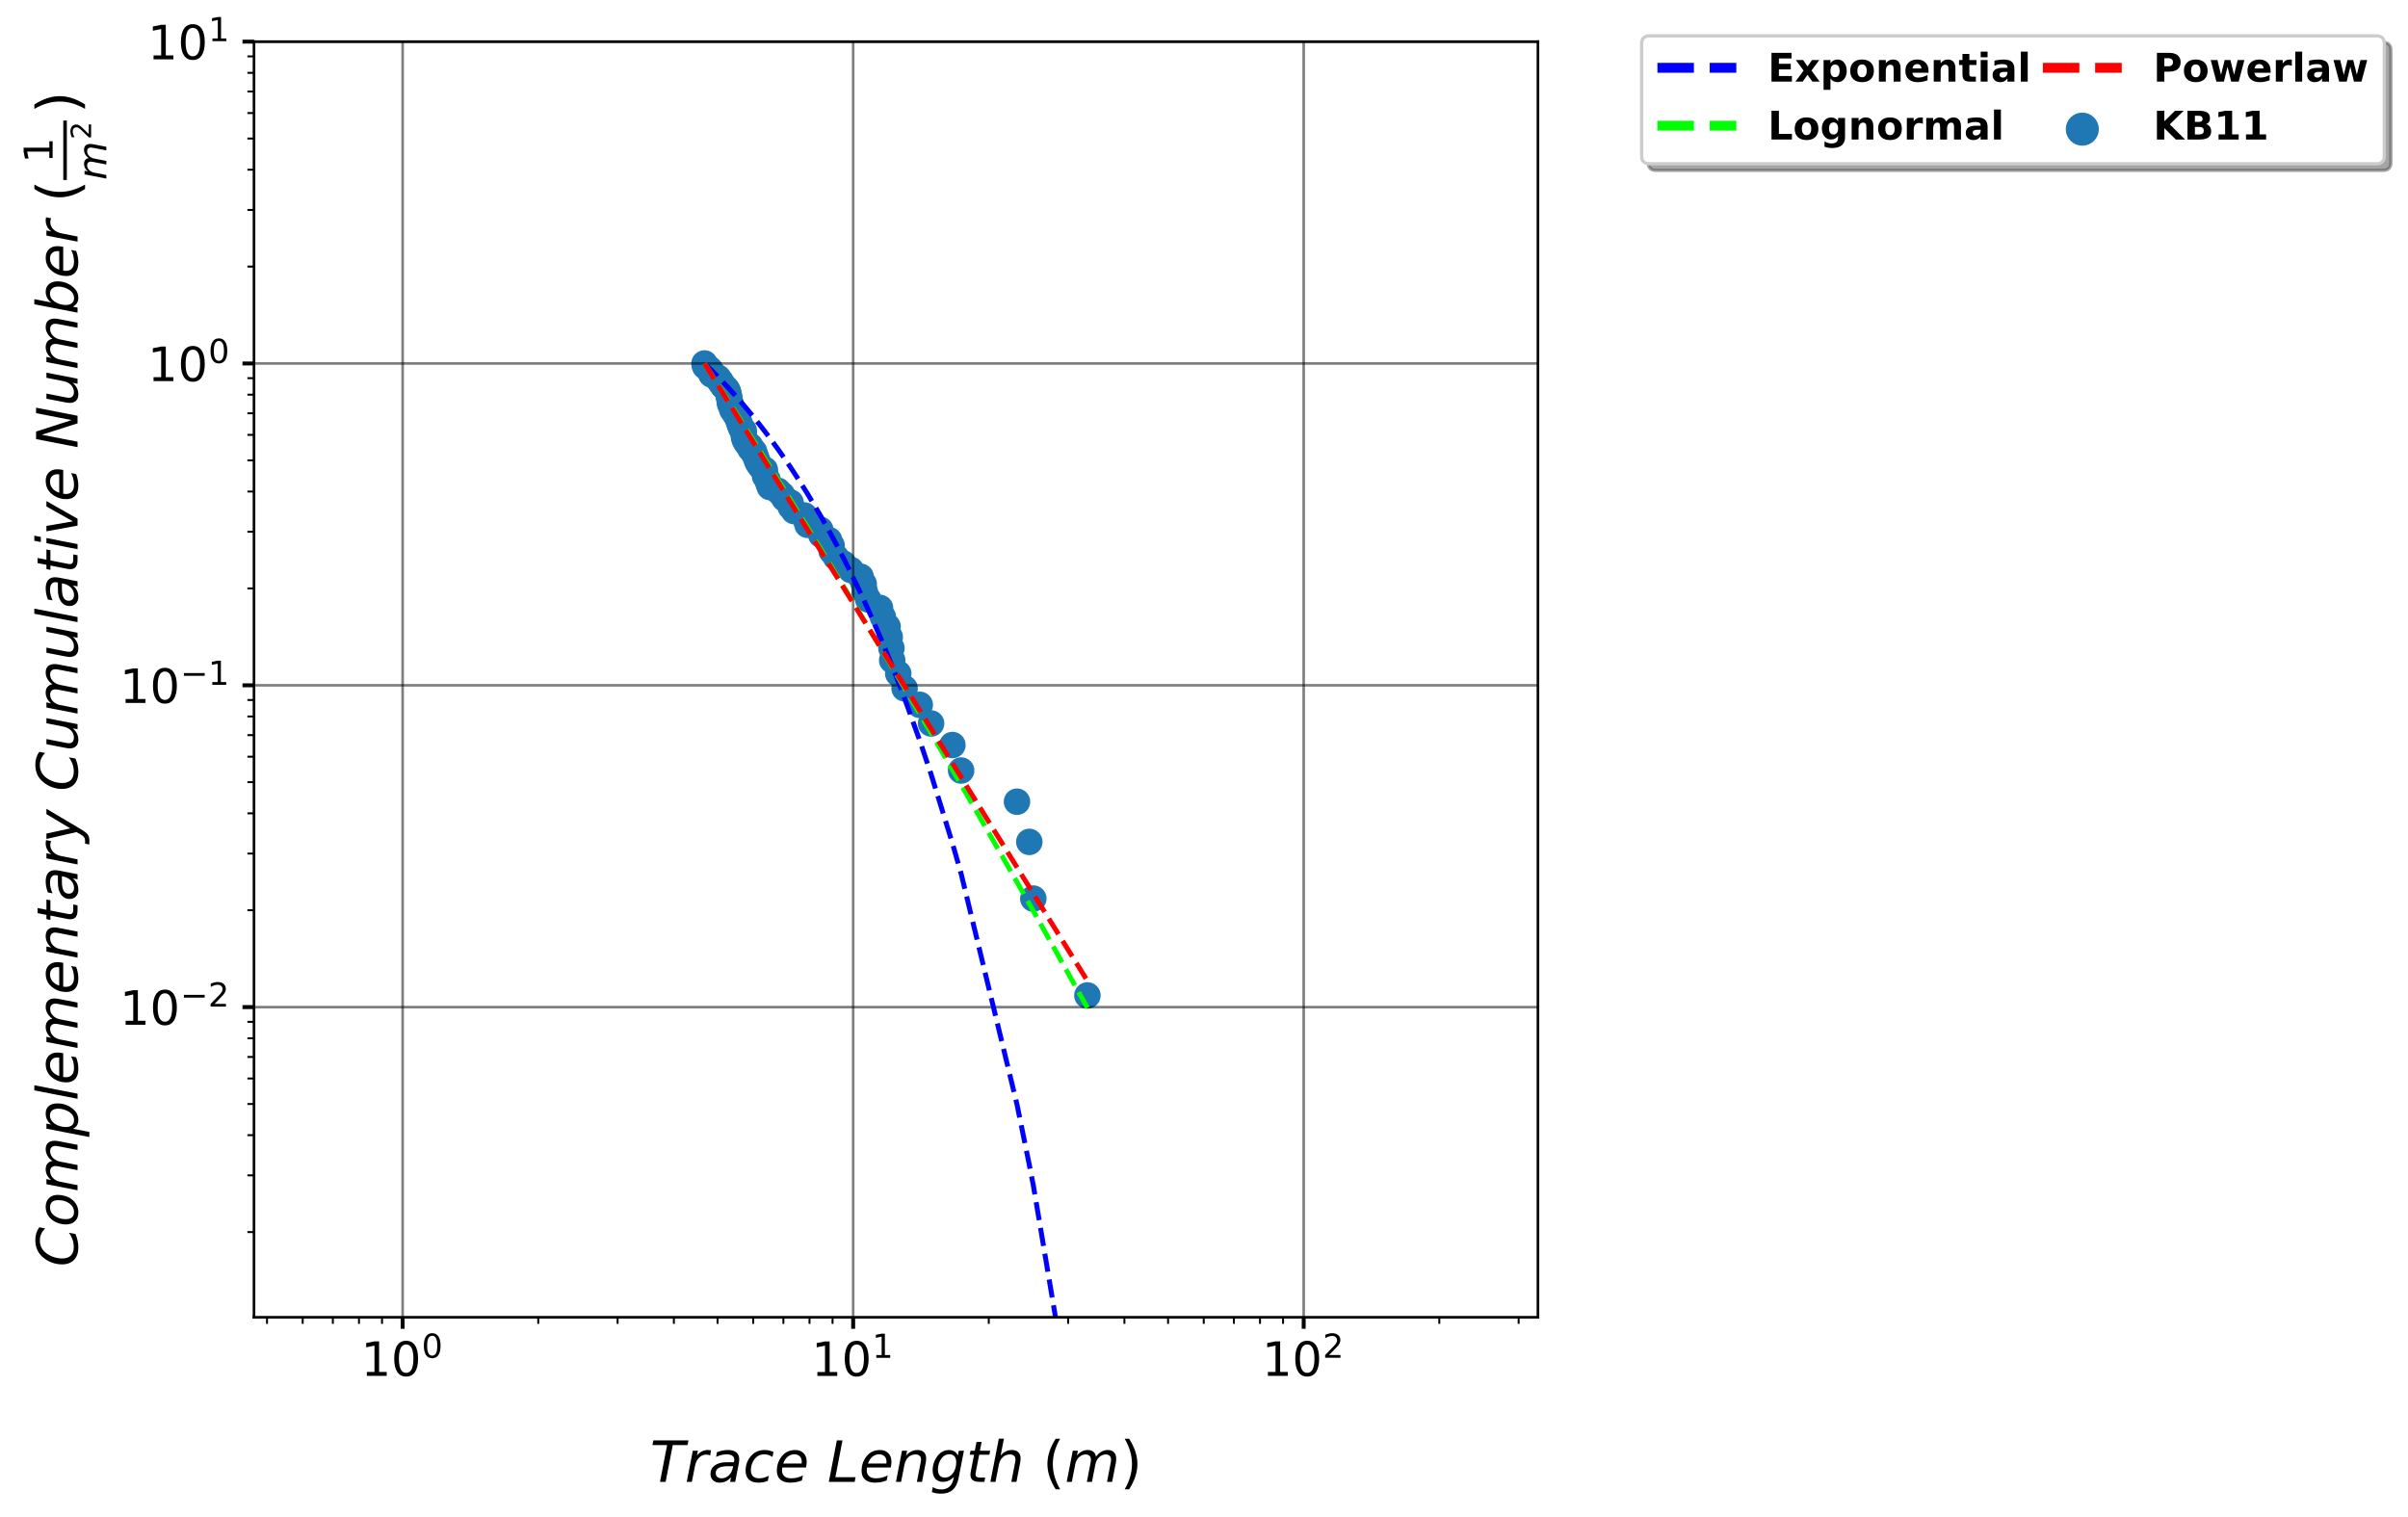 <?xml version="1.0" encoding="utf-8" standalone="no"?>
<!DOCTYPE svg PUBLIC "-//W3C//DTD SVG 1.1//EN"
  "http://www.w3.org/Graphics/SVG/1.1/DTD/svg11.dtd">
<!-- Created with matplotlib (https://matplotlib.org/) -->
<svg height="461.649pt" version="1.1" viewBox="0 0 732.56 461.649" width="732.56pt" xmlns="http://www.w3.org/2000/svg" xmlns:xlink="http://www.w3.org/1999/xlink">
 <defs>
  <style type="text/css">*{stroke-linecap:butt;stroke-linejoin:round;}</style>
 </defs>
 <g id="figure_1">
  <g id="patch_1">
   <path d="M -0 461.649 
L 732.56 461.649 
L 732.56 0 
L -0 0 
z
" style="fill:#ffffff;"/>
  </g>
  <g id="axes_1">
   <g id="patch_2">
    <path d="M 77.269 400.751 
L 467.869 400.751 
L 467.869 12.671 
L 77.269 12.671 
z
" style="fill:#ffffff;"/>
   </g>
   <g id="PathCollection_1">
    <defs>
     <path d="M 0 3.536 
C 0.938 3.536 1.837 3.163 2.5 2.5 
C 3.163 1.837 3.536 0.938 3.536 0 
C 3.536 -0.938 3.163 -1.837 2.5 -2.5 
C 1.837 -3.163 0.938 -3.536 0 -3.536 
C -0.938 -3.536 -1.837 -3.163 -2.5 -2.5 
C -3.163 -1.837 -3.536 -0.938 -3.536 0 
C -3.536 0.938 -3.163 1.837 -2.5 2.5 
C -1.837 3.163 -0.938 3.536 0 3.536 
z
" id="mf4ea576e20" style="stroke:#1f77b4;"/>
    </defs>
    <g clip-path="url(#pc5abfabfaf)">
     <use style="fill:#1f77b4;stroke:#1f77b4;" x="214.327" xlink:href="#mf4ea576e20" y="110.577"/>
     <use style="fill:#1f77b4;stroke:#1f77b4;" x="214.39" xlink:href="#mf4ea576e20" y="111.042"/>
     <use style="fill:#1f77b4;stroke:#1f77b4;" x="214.578" xlink:href="#mf4ea576e20" y="111.512"/>
     <use style="fill:#1f77b4;stroke:#1f77b4;" x="215.485" xlink:href="#mf4ea576e20" y="111.987"/>
     <use style="fill:#1f77b4;stroke:#1f77b4;" x="216.053" xlink:href="#mf4ea576e20" y="112.467"/>
     <use style="fill:#1f77b4;stroke:#1f77b4;" x="216.236" xlink:href="#mf4ea576e20" y="112.953"/>
     <use style="fill:#1f77b4;stroke:#1f77b4;" x="216.324" xlink:href="#mf4ea576e20" y="113.445"/>
     <use style="fill:#1f77b4;stroke:#1f77b4;" x="216.453" xlink:href="#mf4ea576e20" y="113.942"/>
     <use style="fill:#1f77b4;stroke:#1f77b4;" x="217.675" xlink:href="#mf4ea576e20" y="114.445"/>
     <use style="fill:#1f77b4;stroke:#1f77b4;" x="218.453" xlink:href="#mf4ea576e20" y="114.955"/>
     <use style="fill:#1f77b4;stroke:#1f77b4;" x="218.592" xlink:href="#mf4ea576e20" y="115.47"/>
     <use style="fill:#1f77b4;stroke:#1f77b4;" x="219.231" xlink:href="#mf4ea576e20" y="115.992"/>
     <use style="fill:#1f77b4;stroke:#1f77b4;" x="219.338" xlink:href="#mf4ea576e20" y="116.52"/>
     <use style="fill:#1f77b4;stroke:#1f77b4;" x="219.838" xlink:href="#mf4ea576e20" y="117.055"/>
     <use style="fill:#1f77b4;stroke:#1f77b4;" x="220.104" xlink:href="#mf4ea576e20" y="117.596"/>
     <use style="fill:#1f77b4;stroke:#1f77b4;" x="220.853" xlink:href="#mf4ea576e20" y="118.145"/>
     <use style="fill:#1f77b4;stroke:#1f77b4;" x="221.249" xlink:href="#mf4ea576e20" y="118.701"/>
     <use style="fill:#1f77b4;stroke:#1f77b4;" x="221.49" xlink:href="#mf4ea576e20" y="119.264"/>
     <use style="fill:#1f77b4;stroke:#1f77b4;" x="221.56" xlink:href="#mf4ea576e20" y="119.835"/>
     <use style="fill:#1f77b4;stroke:#1f77b4;" x="221.757" xlink:href="#mf4ea576e20" y="120.413"/>
     <use style="fill:#1f77b4;stroke:#1f77b4;" x="221.839" xlink:href="#mf4ea576e20" y="121"/>
     <use style="fill:#1f77b4;stroke:#1f77b4;" x="221.931" xlink:href="#mf4ea576e20" y="121.595"/>
     <use style="fill:#1f77b4;stroke:#1f77b4;" x="222.066" xlink:href="#mf4ea576e20" y="122.198"/>
     <use style="fill:#1f77b4;stroke:#1f77b4;" x="222.077" xlink:href="#mf4ea576e20" y="122.81"/>
     <use style="fill:#1f77b4;stroke:#1f77b4;" x="222.438" xlink:href="#mf4ea576e20" y="123.43"/>
     <use style="fill:#1f77b4;stroke:#1f77b4;" x="222.67" xlink:href="#mf4ea576e20" y="124.06"/>
     <use style="fill:#1f77b4;stroke:#1f77b4;" x="222.793" xlink:href="#mf4ea576e20" y="124.7"/>
     <use style="fill:#1f77b4;stroke:#1f77b4;" x="223.522" xlink:href="#mf4ea576e20" y="125.349"/>
     <use style="fill:#1f77b4;stroke:#1f77b4;" x="223.656" xlink:href="#mf4ea576e20" y="126.008"/>
     <use style="fill:#1f77b4;stroke:#1f77b4;" x="224.39" xlink:href="#mf4ea576e20" y="126.678"/>
     <use style="fill:#1f77b4;stroke:#1f77b4;" x="224.446" xlink:href="#mf4ea576e20" y="127.358"/>
     <use style="fill:#1f77b4;stroke:#1f77b4;" x="224.729" xlink:href="#mf4ea576e20" y="128.049"/>
     <use style="fill:#1f77b4;stroke:#1f77b4;" x="224.921" xlink:href="#mf4ea576e20" y="128.752"/>
     <use style="fill:#1f77b4;stroke:#1f77b4;" x="225.211" xlink:href="#mf4ea576e20" y="129.467"/>
     <use style="fill:#1f77b4;stroke:#1f77b4;" x="225.456" xlink:href="#mf4ea576e20" y="130.194"/>
     <use style="fill:#1f77b4;stroke:#1f77b4;" x="226.236" xlink:href="#mf4ea576e20" y="130.933"/>
     <use style="fill:#1f77b4;stroke:#1f77b4;" x="226.271" xlink:href="#mf4ea576e20" y="131.686"/>
     <use style="fill:#1f77b4;stroke:#1f77b4;" x="226.287" xlink:href="#mf4ea576e20" y="132.452"/>
     <use style="fill:#1f77b4;stroke:#1f77b4;" x="226.375" xlink:href="#mf4ea576e20" y="133.232"/>
     <use style="fill:#1f77b4;stroke:#1f77b4;" x="226.7" xlink:href="#mf4ea576e20" y="134.027"/>
     <use style="fill:#1f77b4;stroke:#1f77b4;" x="227.168" xlink:href="#mf4ea576e20" y="134.837"/>
     <use style="fill:#1f77b4;stroke:#1f77b4;" x="228.199" xlink:href="#mf4ea576e20" y="135.663"/>
     <use style="fill:#1f77b4;stroke:#1f77b4;" x="228.256" xlink:href="#mf4ea576e20" y="136.505"/>
     <use style="fill:#1f77b4;stroke:#1f77b4;" x="229.41" xlink:href="#mf4ea576e20" y="137.364"/>
     <use style="fill:#1f77b4;stroke:#1f77b4;" x="229.508" xlink:href="#mf4ea576e20" y="138.24"/>
     <use style="fill:#1f77b4;stroke:#1f77b4;" x="230.012" xlink:href="#mf4ea576e20" y="139.136"/>
     <use style="fill:#1f77b4;stroke:#1f77b4;" x="230.259" xlink:href="#mf4ea576e20" y="140.05"/>
     <use style="fill:#1f77b4;stroke:#1f77b4;" x="230.694" xlink:href="#mf4ea576e20" y="140.985"/>
     <use style="fill:#1f77b4;stroke:#1f77b4;" x="231.372" xlink:href="#mf4ea576e20" y="141.94"/>
     <use style="fill:#1f77b4;stroke:#1f77b4;" x="232.686" xlink:href="#mf4ea576e20" y="142.918"/>
     <use style="fill:#1f77b4;stroke:#1f77b4;" x="232.69" xlink:href="#mf4ea576e20" y="143.918"/>
     <use style="fill:#1f77b4;stroke:#1f77b4;" x="232.766" xlink:href="#mf4ea576e20" y="144.943"/>
     <use style="fill:#1f77b4;stroke:#1f77b4;" x="233.509" xlink:href="#mf4ea576e20" y="145.993"/>
     <use style="fill:#1f77b4;stroke:#1f77b4;" x="233.778" xlink:href="#mf4ea576e20" y="147.069"/>
     <use style="fill:#1f77b4;stroke:#1f77b4;" x="234.209" xlink:href="#mf4ea576e20" y="148.174"/>
     <use style="fill:#1f77b4;stroke:#1f77b4;" x="236.672" xlink:href="#mf4ea576e20" y="149.308"/>
     <use style="fill:#1f77b4;stroke:#1f77b4;" x="237.882" xlink:href="#mf4ea576e20" y="150.473"/>
     <use style="fill:#1f77b4;stroke:#1f77b4;" x="238.65" xlink:href="#mf4ea576e20" y="151.67"/>
     <use style="fill:#1f77b4;stroke:#1f77b4;" x="240.506" xlink:href="#mf4ea576e20" y="152.903"/>
     <use style="fill:#1f77b4;stroke:#1f77b4;" x="240.54" xlink:href="#mf4ea576e20" y="154.172"/>
     <use style="fill:#1f77b4;stroke:#1f77b4;" x="241.578" xlink:href="#mf4ea576e20" y="155.481"/>
     <use style="fill:#1f77b4;stroke:#1f77b4;" x="244.745" xlink:href="#mf4ea576e20" y="156.831"/>
     <use style="fill:#1f77b4;stroke:#1f77b4;" x="245.208" xlink:href="#mf4ea576e20" y="158.225"/>
     <use style="fill:#1f77b4;stroke:#1f77b4;" x="245.667" xlink:href="#mf4ea576e20" y="159.666"/>
     <use style="fill:#1f77b4;stroke:#1f77b4;" x="249.537" xlink:href="#mf4ea576e20" y="161.159"/>
     <use style="fill:#1f77b4;stroke:#1f77b4;" x="249.827" xlink:href="#mf4ea576e20" y="162.705"/>
     <use style="fill:#1f77b4;stroke:#1f77b4;" x="252.207" xlink:href="#mf4ea576e20" y="164.31"/>
     <use style="fill:#1f77b4;stroke:#1f77b4;" x="252.993" xlink:href="#mf4ea576e20" y="165.977"/>
     <use style="fill:#1f77b4;stroke:#1f77b4;" x="253.026" xlink:href="#mf4ea576e20" y="167.713"/>
     <use style="fill:#1f77b4;stroke:#1f77b4;" x="254.321" xlink:href="#mf4ea576e20" y="169.523"/>
     <use style="fill:#1f77b4;stroke:#1f77b4;" x="256.513" xlink:href="#mf4ea576e20" y="171.413"/>
     <use style="fill:#1f77b4;stroke:#1f77b4;" x="258.846" xlink:href="#mf4ea576e20" y="173.391"/>
     <use style="fill:#1f77b4;stroke:#1f77b4;" x="261.824" xlink:href="#mf4ea576e20" y="175.465"/>
     <use style="fill:#1f77b4;stroke:#1f77b4;" x="262.763" xlink:href="#mf4ea576e20" y="177.646"/>
     <use style="fill:#1f77b4;stroke:#1f77b4;" x="263.077" xlink:href="#mf4ea576e20" y="179.945"/>
     <use style="fill:#1f77b4;stroke:#1f77b4;" x="264.142" xlink:href="#mf4ea576e20" y="182.376"/>
     <use style="fill:#1f77b4;stroke:#1f77b4;" x="267.72" xlink:href="#mf4ea576e20" y="184.954"/>
     <use style="fill:#1f77b4;stroke:#1f77b4;" x="268.579" xlink:href="#mf4ea576e20" y="187.698"/>
     <use style="fill:#1f77b4;stroke:#1f77b4;" x="270.022" xlink:href="#mf4ea576e20" y="190.631"/>
     <use style="fill:#1f77b4;stroke:#1f77b4;" x="270.672" xlink:href="#mf4ea576e20" y="193.782"/>
     <use style="fill:#1f77b4;stroke:#1f77b4;" x="271.185" xlink:href="#mf4ea576e20" y="197.186"/>
     <use style="fill:#1f77b4;stroke:#1f77b4;" x="271.423" xlink:href="#mf4ea576e20" y="200.886"/>
     <use style="fill:#1f77b4;stroke:#1f77b4;" x="273.265" xlink:href="#mf4ea576e20" y="204.938"/>
     <use style="fill:#1f77b4;stroke:#1f77b4;" x="275.191" xlink:href="#mf4ea576e20" y="209.418"/>
     <use style="fill:#1f77b4;stroke:#1f77b4;" x="279.807" xlink:href="#mf4ea576e20" y="214.426"/>
     <use style="fill:#1f77b4;stroke:#1f77b4;" x="283.255" xlink:href="#mf4ea576e20" y="220.104"/>
     <use style="fill:#1f77b4;stroke:#1f77b4;" x="289.741" xlink:href="#mf4ea576e20" y="226.659"/>
     <use style="fill:#1f77b4;stroke:#1f77b4;" x="292.393" xlink:href="#mf4ea576e20" y="234.411"/>
     <use style="fill:#1f77b4;stroke:#1f77b4;" x="309.386" xlink:href="#mf4ea576e20" y="243.899"/>
     <use style="fill:#1f77b4;stroke:#1f77b4;" x="313.134" xlink:href="#mf4ea576e20" y="256.131"/>
     <use style="fill:#1f77b4;stroke:#1f77b4;" x="314.35" xlink:href="#mf4ea576e20" y="273.372"/>
     <use style="fill:#1f77b4;stroke:#1f77b4;" x="330.811" xlink:href="#mf4ea576e20" y="302.845"/>
    </g>
   </g>
   <g id="matplotlib.axis_1">
    <g id="xtick_1">
     <g id="line2d_1">
      <path clip-path="url(#pc5abfabfaf)" d="M 122.491 400.751 
L 122.491 12.671 
" style="fill:none;stroke:#000000;stroke-linecap:square;stroke-opacity:0.5;stroke-width:0.8;"/>
     </g>
     <g id="line2d_2">
      <defs>
       <path d="M 0 0 
L 0 3.5 
" id="m9c15c6bb95" style="stroke:#000000;stroke-width:1.2;"/>
      </defs>
      <g>
       <use style="stroke:#000000;stroke-width:1.2;" x="122.491" xlink:href="#m9c15c6bb95" y="400.751"/>
      </g>
     </g>
     <g id="text_1">
      <!-- $\mathdefault{10^{0}}$ -->
      <g transform="translate(109.819 418.693)scale(0.144 -0.144)">
       <defs>
        <path d="M 12.406 8.297 
L 28.516 8.297 
L 28.516 63.922 
L 10.984 60.406 
L 10.984 69.391 
L 28.422 72.906 
L 38.281 72.906 
L 38.281 8.297 
L 54.391 8.297 
L 54.391 0 
L 12.406 0 
z
" id="DejaVuSans-49"/>
        <path d="M 31.781 66.406 
Q 24.172 66.406 20.328 58.906 
Q 16.5 51.422 16.5 36.375 
Q 16.5 21.391 20.328 13.891 
Q 24.172 6.391 31.781 6.391 
Q 39.453 6.391 43.281 13.891 
Q 47.125 21.391 47.125 36.375 
Q 47.125 51.422 43.281 58.906 
Q 39.453 66.406 31.781 66.406 
z
M 31.781 74.219 
Q 44.047 74.219 50.516 64.516 
Q 56.984 54.828 56.984 36.375 
Q 56.984 17.969 50.516 8.266 
Q 44.047 -1.422 31.781 -1.422 
Q 19.531 -1.422 13.062 8.266 
Q 6.594 17.969 6.594 36.375 
Q 6.594 54.828 13.062 64.516 
Q 19.531 74.219 31.781 74.219 
z
" id="DejaVuSans-48"/>
       </defs>
       <use transform="translate(0 0.766)" xlink:href="#DejaVuSans-49"/>
       <use transform="translate(63.623 0.766)" xlink:href="#DejaVuSans-48"/>
       <use transform="translate(128.203 39.047)scale(0.7)" xlink:href="#DejaVuSans-48"/>
      </g>
     </g>
    </g>
    <g id="xtick_2">
     <g id="line2d_3">
      <path clip-path="url(#pc5abfabfaf)" d="M 259.549 400.751 
L 259.549 12.671 
" style="fill:none;stroke:#000000;stroke-linecap:square;stroke-opacity:0.5;stroke-width:0.8;"/>
     </g>
     <g id="line2d_4">
      <g>
       <use style="stroke:#000000;stroke-width:1.2;" x="259.549" xlink:href="#m9c15c6bb95" y="400.751"/>
      </g>
     </g>
     <g id="text_2">
      <!-- $\mathdefault{10^{1}}$ -->
      <g transform="translate(246.877 418.693)scale(0.144 -0.144)">
       <use transform="translate(0 0.684)" xlink:href="#DejaVuSans-49"/>
       <use transform="translate(63.623 0.684)" xlink:href="#DejaVuSans-48"/>
       <use transform="translate(128.203 38.966)scale(0.7)" xlink:href="#DejaVuSans-49"/>
      </g>
     </g>
    </g>
    <g id="xtick_3">
     <g id="line2d_5">
      <path clip-path="url(#pc5abfabfaf)" d="M 396.607 400.751 
L 396.607 12.671 
" style="fill:none;stroke:#000000;stroke-linecap:square;stroke-opacity:0.5;stroke-width:0.8;"/>
     </g>
     <g id="line2d_6">
      <g>
       <use style="stroke:#000000;stroke-width:1.2;" x="396.607" xlink:href="#m9c15c6bb95" y="400.751"/>
      </g>
     </g>
     <g id="text_3">
      <!-- $\mathdefault{10^{2}}$ -->
      <g transform="translate(383.935 418.693)scale(0.144 -0.144)">
       <defs>
        <path d="M 19.188 8.297 
L 53.609 8.297 
L 53.609 0 
L 7.328 0 
L 7.328 8.297 
Q 12.938 14.109 22.625 23.891 
Q 32.328 33.688 34.812 36.531 
Q 39.547 41.844 41.422 45.531 
Q 43.312 49.219 43.312 52.781 
Q 43.312 58.594 39.234 62.25 
Q 35.156 65.922 28.609 65.922 
Q 23.969 65.922 18.812 64.312 
Q 13.672 62.703 7.812 59.422 
L 7.812 69.391 
Q 13.766 71.781 18.938 73 
Q 24.125 74.219 28.422 74.219 
Q 39.75 74.219 46.484 68.547 
Q 53.219 62.891 53.219 53.422 
Q 53.219 48.922 51.531 44.891 
Q 49.859 40.875 45.406 35.406 
Q 44.188 33.984 37.641 27.219 
Q 31.109 20.453 19.188 8.297 
z
" id="DejaVuSans-50"/>
       </defs>
       <use transform="translate(0 0.766)" xlink:href="#DejaVuSans-49"/>
       <use transform="translate(63.623 0.766)" xlink:href="#DejaVuSans-48"/>
       <use transform="translate(128.203 39.047)scale(0.7)" xlink:href="#DejaVuSans-50"/>
      </g>
     </g>
    </g>
    <g id="xtick_4">
     <g id="line2d_7">
      <defs>
       <path d="M 0 0 
L 0 2 
" id="ma83e4a098f" style="stroke:#000000;stroke-width:0.6;"/>
      </defs>
      <g>
       <use style="stroke:#000000;stroke-width:0.6;" x="81.232" xlink:href="#ma83e4a098f" y="400.751"/>
      </g>
     </g>
    </g>
    <g id="xtick_5">
     <g id="line2d_8">
      <g>
       <use style="stroke:#000000;stroke-width:0.6;" x="92.085" xlink:href="#ma83e4a098f" y="400.751"/>
      </g>
     </g>
    </g>
    <g id="xtick_6">
     <g id="line2d_9">
      <g>
       <use style="stroke:#000000;stroke-width:0.6;" x="101.26" xlink:href="#ma83e4a098f" y="400.751"/>
      </g>
     </g>
    </g>
    <g id="xtick_7">
     <g id="line2d_10">
      <g>
       <use style="stroke:#000000;stroke-width:0.6;" x="109.209" xlink:href="#ma83e4a098f" y="400.751"/>
      </g>
     </g>
    </g>
    <g id="xtick_8">
     <g id="line2d_11">
      <g>
       <use style="stroke:#000000;stroke-width:0.6;" x="116.219" xlink:href="#ma83e4a098f" y="400.751"/>
      </g>
     </g>
    </g>
    <g id="xtick_9">
     <g id="line2d_12">
      <g>
       <use style="stroke:#000000;stroke-width:0.6;" x="163.749" xlink:href="#ma83e4a098f" y="400.751"/>
      </g>
     </g>
    </g>
    <g id="xtick_10">
     <g id="line2d_13">
      <g>
       <use style="stroke:#000000;stroke-width:0.6;" x="187.884" xlink:href="#ma83e4a098f" y="400.751"/>
      </g>
     </g>
    </g>
    <g id="xtick_11">
     <g id="line2d_14">
      <g>
       <use style="stroke:#000000;stroke-width:0.6;" x="205.008" xlink:href="#ma83e4a098f" y="400.751"/>
      </g>
     </g>
    </g>
    <g id="xtick_12">
     <g id="line2d_15">
      <g>
       <use style="stroke:#000000;stroke-width:0.6;" x="218.29" xlink:href="#ma83e4a098f" y="400.751"/>
      </g>
     </g>
    </g>
    <g id="xtick_13">
     <g id="line2d_16">
      <g>
       <use style="stroke:#000000;stroke-width:0.6;" x="229.143" xlink:href="#ma83e4a098f" y="400.751"/>
      </g>
     </g>
    </g>
    <g id="xtick_14">
     <g id="line2d_17">
      <g>
       <use style="stroke:#000000;stroke-width:0.6;" x="238.318" xlink:href="#ma83e4a098f" y="400.751"/>
      </g>
     </g>
    </g>
    <g id="xtick_15">
     <g id="line2d_18">
      <g>
       <use style="stroke:#000000;stroke-width:0.6;" x="246.267" xlink:href="#ma83e4a098f" y="400.751"/>
      </g>
     </g>
    </g>
    <g id="xtick_16">
     <g id="line2d_19">
      <g>
       <use style="stroke:#000000;stroke-width:0.6;" x="253.277" xlink:href="#ma83e4a098f" y="400.751"/>
      </g>
     </g>
    </g>
    <g id="xtick_17">
     <g id="line2d_20">
      <g>
       <use style="stroke:#000000;stroke-width:0.6;" x="300.807" xlink:href="#ma83e4a098f" y="400.751"/>
      </g>
     </g>
    </g>
    <g id="xtick_18">
     <g id="line2d_21">
      <g>
       <use style="stroke:#000000;stroke-width:0.6;" x="324.942" xlink:href="#ma83e4a098f" y="400.751"/>
      </g>
     </g>
    </g>
    <g id="xtick_19">
     <g id="line2d_22">
      <g>
       <use style="stroke:#000000;stroke-width:0.6;" x="342.066" xlink:href="#ma83e4a098f" y="400.751"/>
      </g>
     </g>
    </g>
    <g id="xtick_20">
     <g id="line2d_23">
      <g>
       <use style="stroke:#000000;stroke-width:0.6;" x="355.348" xlink:href="#ma83e4a098f" y="400.751"/>
      </g>
     </g>
    </g>
    <g id="xtick_21">
     <g id="line2d_24">
      <g>
       <use style="stroke:#000000;stroke-width:0.6;" x="366.201" xlink:href="#ma83e4a098f" y="400.751"/>
      </g>
     </g>
    </g>
    <g id="xtick_22">
     <g id="line2d_25">
      <g>
       <use style="stroke:#000000;stroke-width:0.6;" x="375.376" xlink:href="#ma83e4a098f" y="400.751"/>
      </g>
     </g>
    </g>
    <g id="xtick_23">
     <g id="line2d_26">
      <g>
       <use style="stroke:#000000;stroke-width:0.6;" x="383.325" xlink:href="#ma83e4a098f" y="400.751"/>
      </g>
     </g>
    </g>
    <g id="xtick_24">
     <g id="line2d_27">
      <g>
       <use style="stroke:#000000;stroke-width:0.6;" x="390.335" xlink:href="#ma83e4a098f" y="400.751"/>
      </g>
     </g>
    </g>
    <g id="xtick_25">
     <g id="line2d_28">
      <g>
       <use style="stroke:#000000;stroke-width:0.6;" x="437.865" xlink:href="#ma83e4a098f" y="400.751"/>
      </g>
     </g>
    </g>
    <g id="xtick_26">
     <g id="line2d_29">
      <g>
       <use style="stroke:#000000;stroke-width:0.6;" x="462" xlink:href="#ma83e4a098f" y="400.751"/>
      </g>
     </g>
    </g>
    <g id="text_4">
     <!-- Trace Length $(m)$ -->
     <g transform="translate(197.746 450.82)scale(0.173 -0.173)">
      <defs>
       <path d="M 5.906 72.906 
L 67.578 72.906 
L 66.016 64.594 
L 39.984 64.594 
L 27.484 0 
L 17.578 0 
L 30.078 64.594 
L 4.297 64.594 
z
" id="DejaVuSans-Oblique-84"/>
       <path d="M 44.578 46.391 
Q 43.219 47.125 41.453 47.516 
Q 39.703 47.906 37.703 47.906 
Q 30.516 47.906 25.141 42.453 
Q 19.781 37.016 18.016 27.875 
L 12.5 0 
L 3.516 0 
L 14.203 54.688 
L 23.188 54.688 
L 21.484 46.188 
Q 25.047 50.922 30 53.453 
Q 34.969 56 40.578 56 
Q 42.047 56 43.453 55.828 
Q 44.875 55.672 46.297 55.281 
z
" id="DejaVuSans-Oblique-114"/>
       <path d="M 53.719 31.203 
L 47.609 0 
L 38.625 0 
L 40.281 8.297 
Q 36.328 3.422 31.266 1 
Q 26.219 -1.422 20.016 -1.422 
Q 13.031 -1.422 8.562 2.844 
Q 4.109 7.125 4.109 13.812 
Q 4.109 23.391 11.75 28.953 
Q 19.391 34.516 32.812 34.516 
L 45.312 34.516 
L 45.797 36.922 
Q 45.906 37.312 45.953 37.766 
Q 46 38.234 46 39.203 
Q 46 43.562 42.453 45.969 
Q 38.922 48.391 32.516 48.391 
Q 28.125 48.391 23.5 47.266 
Q 18.891 46.141 14.016 43.891 
L 15.578 52.203 
Q 20.656 54.109 25.516 55.047 
Q 30.375 56 34.906 56 
Q 44.578 56 49.625 51.797 
Q 54.688 47.609 54.688 39.594 
Q 54.688 37.984 54.438 35.812 
Q 54.203 33.641 53.719 31.203 
z
M 44 27.484 
L 35.016 27.484 
Q 23.969 27.484 18.672 24.531 
Q 13.375 21.578 13.375 15.375 
Q 13.375 11.078 16.078 8.641 
Q 18.797 6.203 23.578 6.203 
Q 30.906 6.203 36.375 11.453 
Q 41.844 16.703 43.609 25.484 
z
" id="DejaVuSans-Oblique-97"/>
       <path d="M 53.609 52.594 
L 51.812 43.703 
Q 48.578 46.047 44.938 47.219 
Q 41.312 48.391 37.406 48.391 
Q 33.109 48.391 29.219 46.875 
Q 25.344 45.359 22.703 42.578 
Q 18.5 38.328 16.203 32.609 
Q 13.922 26.906 13.922 20.797 
Q 13.922 13.422 17.609 9.812 
Q 21.297 6.203 28.812 6.203 
Q 32.516 6.203 36.688 7.328 
Q 40.875 8.453 45.406 10.688 
L 43.703 1.812 
Q 39.797 0.203 35.672 -0.609 
Q 31.547 -1.422 27.203 -1.422 
Q 16.312 -1.422 10.453 4.016 
Q 4.594 9.469 4.594 19.578 
Q 4.594 28.078 7.641 35.234 
Q 10.688 42.391 16.703 48.094 
Q 20.797 52 26.312 54 
Q 31.844 56 38.375 56 
Q 42.188 56 45.938 55.141 
Q 49.703 54.297 53.609 52.594 
z
" id="DejaVuSans-Oblique-99"/>
       <path d="M 48.094 32.234 
Q 48.25 33.016 48.312 33.844 
Q 48.391 34.672 48.391 35.5 
Q 48.391 41.453 44.891 44.922 
Q 41.406 48.391 35.406 48.391 
Q 28.719 48.391 23.578 44.156 
Q 18.453 39.938 15.828 32.172 
z
M 55.906 25.203 
L 14.109 25.203 
Q 13.812 23.344 13.719 22.266 
Q 13.625 21.188 13.625 20.406 
Q 13.625 13.625 17.797 9.906 
Q 21.969 6.203 29.594 6.203 
Q 35.453 6.203 40.672 7.516 
Q 45.906 8.844 50.391 11.375 
L 48.688 2.484 
Q 43.844 0.531 38.688 -0.438 
Q 33.547 -1.422 28.219 -1.422 
Q 16.844 -1.422 10.719 4.016 
Q 4.594 9.469 4.594 19.484 
Q 4.594 28.031 7.641 35.375 
Q 10.688 42.719 16.609 48.484 
Q 20.406 52.094 25.656 54.047 
Q 30.906 56 36.812 56 
Q 46.094 56 51.578 50.438 
Q 57.078 44.875 57.078 35.5 
Q 57.078 33.25 56.781 30.688 
Q 56.5 28.125 55.906 25.203 
z
" id="DejaVuSans-Oblique-101"/>
       <path id="DejaVuSans-Oblique-32"/>
       <path d="M 16.797 72.906 
L 26.703 72.906 
L 14.203 8.203 
L 49.703 8.203 
L 48.094 0 
L 2.688 0 
z
" id="DejaVuSans-Oblique-76"/>
       <path d="M 55.719 33.016 
L 49.312 0 
L 40.281 0 
L 46.688 32.672 
Q 47.125 34.969 47.359 36.719 
Q 47.609 38.484 47.609 39.5 
Q 47.609 43.609 45.016 45.891 
Q 42.438 48.188 37.797 48.188 
Q 30.562 48.188 25.344 43.375 
Q 20.125 38.578 18.5 30.328 
L 12.5 0 
L 3.516 0 
L 14.109 54.688 
L 23.094 54.688 
L 21.297 46.094 
Q 25.047 50.828 30.312 53.406 
Q 35.594 56 41.406 56 
Q 48.641 56 52.609 52.094 
Q 56.594 48.188 56.594 41.109 
Q 56.594 39.359 56.375 37.359 
Q 56.156 35.359 55.719 33.016 
z
" id="DejaVuSans-Oblique-110"/>
       <path d="M 59.625 54.688 
L 50.297 6.781 
Q 47.609 -7.125 40.016 -13.953 
Q 32.422 -20.797 19.578 -20.797 
Q 14.844 -20.797 10.781 -20.094 
Q 6.734 -19.391 3.219 -17.922 
L 4.891 -9.188 
Q 8.203 -11.328 11.906 -12.344 
Q 15.625 -13.375 19.828 -13.375 
Q 28.375 -13.375 33.859 -8.703 
Q 39.359 -4.047 41.109 4.688 
L 41.891 8.797 
Q 38.141 4.5 33.156 2.25 
Q 28.172 0 22.406 0 
Q 14.109 0 9.344 5.484 
Q 4.594 10.984 4.594 20.609 
Q 4.594 28.172 7.469 35.422 
Q 10.359 42.672 15.578 48.297 
Q 19.047 52 23.656 54 
Q 28.266 56 33.297 56 
Q 38.812 56 42.906 53.438 
Q 47.016 50.875 49.031 46.188 
L 50.594 54.688 
z
M 46.094 34.625 
Q 46.094 41.266 42.969 44.875 
Q 39.844 48.484 34.078 48.484 
Q 30.516 48.484 27.297 47.062 
Q 24.078 45.656 21.781 43.109 
Q 18.062 38.922 15.984 33.234 
Q 13.922 27.547 13.922 21.484 
Q 13.922 14.75 17.062 11.125 
Q 20.219 7.516 26.125 7.516 
Q 34.672 7.516 40.375 15.25 
Q 46.094 23 46.094 34.625 
z
" id="DejaVuSans-Oblique-103"/>
       <path d="M 42.281 54.688 
L 40.922 47.703 
L 23 47.703 
L 17.188 18.016 
Q 16.891 16.359 16.75 15.234 
Q 16.609 14.109 16.609 13.484 
Q 16.609 10.359 18.484 8.938 
Q 20.359 7.516 24.516 7.516 
L 33.594 7.516 
L 32.078 0 
L 23.484 0 
Q 15.484 0 11.547 3.125 
Q 7.625 6.25 7.625 12.594 
Q 7.625 13.719 7.766 15.062 
Q 7.906 16.406 8.203 18.016 
L 14.016 47.703 
L 6.391 47.703 
L 7.812 54.688 
L 15.281 54.688 
L 18.312 70.219 
L 27.297 70.219 
L 24.312 54.688 
z
" id="DejaVuSans-Oblique-116"/>
       <path d="M 55.719 33.016 
L 49.312 0 
L 40.281 0 
L 46.688 32.672 
Q 47.125 34.969 47.359 36.719 
Q 47.609 38.484 47.609 39.5 
Q 47.609 43.609 45.016 45.891 
Q 42.438 48.188 37.797 48.188 
Q 30.562 48.188 25.266 43.297 
Q 19.969 38.422 18.406 30.328 
L 12.5 0 
L 3.516 0 
L 18.312 75.984 
L 27.297 75.984 
L 21.484 46.094 
Q 24.906 50.688 30.219 53.344 
Q 35.547 56 41.406 56 
Q 48.641 56 52.609 52.094 
Q 56.594 48.188 56.594 41.109 
Q 56.594 39.359 56.375 37.359 
Q 56.156 35.359 55.719 33.016 
z
" id="DejaVuSans-Oblique-104"/>
       <path d="M 31 75.875 
Q 24.469 64.656 21.281 53.656 
Q 18.109 42.672 18.109 31.391 
Q 18.109 20.125 21.312 9.062 
Q 24.516 -2 31 -13.188 
L 23.188 -13.188 
Q 15.875 -1.703 12.234 9.375 
Q 8.594 20.453 8.594 31.391 
Q 8.594 42.281 12.203 53.312 
Q 15.828 64.359 23.188 75.875 
z
" id="DejaVuSans-40"/>
       <path d="M 89.797 33.016 
L 83.406 0 
L 74.422 0 
L 80.719 32.719 
Q 81.109 34.812 81.297 36.328 
Q 81.5 37.844 81.5 38.922 
Q 81.5 43.312 79.047 45.75 
Q 76.609 48.188 72.219 48.188 
Q 65.672 48.188 60.547 43.281 
Q 55.422 38.375 53.906 30.516 
L 47.906 0 
L 38.922 0 
L 45.312 32.719 
Q 45.703 34.516 45.891 36.047 
Q 46.094 37.594 46.094 38.812 
Q 46.094 43.266 43.656 45.719 
Q 41.219 48.188 36.922 48.188 
Q 30.281 48.188 25.141 43.281 
Q 20.016 38.375 18.5 30.516 
L 12.5 0 
L 3.516 0 
L 14.203 54.688 
L 23.188 54.688 
L 21.484 46.188 
Q 25.141 50.984 30.047 53.484 
Q 34.969 56 40.578 56 
Q 46.531 56 50.359 52.875 
Q 54.203 49.75 54.984 44.188 
Q 59.078 49.953 64.469 52.969 
Q 69.875 56 75.875 56 
Q 82.906 56 86.734 51.953 
Q 90.578 47.906 90.578 40.484 
Q 90.578 38.875 90.375 36.938 
Q 90.188 35.016 89.797 33.016 
z
" id="DejaVuSans-Oblique-109"/>
       <path d="M 8.016 75.875 
L 15.828 75.875 
Q 23.141 64.359 26.781 53.312 
Q 30.422 42.281 30.422 31.391 
Q 30.422 20.453 26.781 9.375 
Q 23.141 -1.703 15.828 -13.188 
L 8.016 -13.188 
Q 14.5 -2 17.703 9.062 
Q 20.906 20.125 20.906 31.391 
Q 20.906 42.672 17.703 53.656 
Q 14.5 64.656 8.016 75.875 
z
" id="DejaVuSans-41"/>
      </defs>
      <use transform="translate(0 0.016)" xlink:href="#DejaVuSans-Oblique-84"/>
      <use transform="translate(61.084 0.016)" xlink:href="#DejaVuSans-Oblique-114"/>
      <use transform="translate(102.197 0.016)" xlink:href="#DejaVuSans-Oblique-97"/>
      <use transform="translate(163.477 0.016)" xlink:href="#DejaVuSans-Oblique-99"/>
      <use transform="translate(218.457 0.016)" xlink:href="#DejaVuSans-Oblique-101"/>
      <use transform="translate(279.98 0.016)" xlink:href="#DejaVuSans-Oblique-32"/>
      <use transform="translate(311.768 0.016)" xlink:href="#DejaVuSans-Oblique-76"/>
      <use transform="translate(367.48 0.016)" xlink:href="#DejaVuSans-Oblique-101"/>
      <use transform="translate(429.004 0.016)" xlink:href="#DejaVuSans-Oblique-110"/>
      <use transform="translate(492.383 0.016)" xlink:href="#DejaVuSans-Oblique-103"/>
      <use transform="translate(555.859 0.016)" xlink:href="#DejaVuSans-Oblique-116"/>
      <use transform="translate(595.068 0.016)" xlink:href="#DejaVuSans-Oblique-104"/>
      <use transform="translate(658.447 0.016)" xlink:href="#DejaVuSans-Oblique-32"/>
      <use transform="translate(690.234 0.016)" xlink:href="#DejaVuSans-40"/>
      <use transform="translate(729.248 0.016)" xlink:href="#DejaVuSans-Oblique-109"/>
      <use transform="translate(826.66 0.016)" xlink:href="#DejaVuSans-41"/>
     </g>
    </g>
   </g>
   <g id="matplotlib.axis_2">
    <g id="ytick_1">
     <g id="line2d_30">
      <path clip-path="url(#pc5abfabfaf)" d="M 77.269 306.39 
L 467.869 306.39 
" style="fill:none;stroke:#000000;stroke-linecap:square;stroke-opacity:0.5;stroke-width:0.8;"/>
     </g>
     <g id="line2d_31">
      <defs>
       <path d="M 0 0 
L -3.5 0 
" id="m102e2e45f8" style="stroke:#000000;stroke-width:1.2;"/>
      </defs>
      <g>
       <use style="stroke:#000000;stroke-width:1.2;" x="77.269" xlink:href="#m102e2e45f8" y="306.39"/>
      </g>
     </g>
     <g id="text_5">
      <!-- $\mathdefault{10^{-2}}$ -->
      <g transform="translate(36.429 311.861)scale(0.144 -0.144)">
       <defs>
        <path d="M 10.594 35.5 
L 73.188 35.5 
L 73.188 27.203 
L 10.594 27.203 
z
" id="DejaVuSans-8722"/>
       </defs>
       <use transform="translate(0 0.766)" xlink:href="#DejaVuSans-49"/>
       <use transform="translate(63.623 0.766)" xlink:href="#DejaVuSans-48"/>
       <use transform="translate(128.203 39.047)scale(0.7)" xlink:href="#DejaVuSans-8722"/>
       <use transform="translate(186.855 39.047)scale(0.7)" xlink:href="#DejaVuSans-50"/>
      </g>
     </g>
    </g>
    <g id="ytick_2">
     <g id="line2d_32">
      <path clip-path="url(#pc5abfabfaf)" d="M 77.269 208.484 
L 467.869 208.484 
" style="fill:none;stroke:#000000;stroke-linecap:square;stroke-opacity:0.5;stroke-width:0.8;"/>
     </g>
     <g id="line2d_33">
      <g>
       <use style="stroke:#000000;stroke-width:1.2;" x="77.269" xlink:href="#m102e2e45f8" y="208.484"/>
      </g>
     </g>
     <g id="text_6">
      <!-- $\mathdefault{10^{-1}}$ -->
      <g transform="translate(36.429 213.954)scale(0.144 -0.144)">
       <use transform="translate(0 0.684)" xlink:href="#DejaVuSans-49"/>
       <use transform="translate(63.623 0.684)" xlink:href="#DejaVuSans-48"/>
       <use transform="translate(128.203 38.966)scale(0.7)" xlink:href="#DejaVuSans-8722"/>
       <use transform="translate(186.855 38.966)scale(0.7)" xlink:href="#DejaVuSans-49"/>
      </g>
     </g>
    </g>
    <g id="ytick_3">
     <g id="line2d_34">
      <path clip-path="url(#pc5abfabfaf)" d="M 77.269 110.577 
L 467.869 110.577 
" style="fill:none;stroke:#000000;stroke-linecap:square;stroke-opacity:0.5;stroke-width:0.8;"/>
     </g>
     <g id="line2d_35">
      <g>
       <use style="stroke:#000000;stroke-width:1.2;" x="77.269" xlink:href="#m102e2e45f8" y="110.577"/>
      </g>
     </g>
     <g id="text_7">
      <!-- $\mathdefault{10^{0}}$ -->
      <g transform="translate(44.925 116.048)scale(0.144 -0.144)">
       <use transform="translate(0 0.766)" xlink:href="#DejaVuSans-49"/>
       <use transform="translate(63.623 0.766)" xlink:href="#DejaVuSans-48"/>
       <use transform="translate(128.203 39.047)scale(0.7)" xlink:href="#DejaVuSans-48"/>
      </g>
     </g>
    </g>
    <g id="ytick_4">
     <g id="line2d_36">
      <path clip-path="url(#pc5abfabfaf)" d="M 77.269 12.671 
L 467.869 12.671 
" style="fill:none;stroke:#000000;stroke-linecap:square;stroke-opacity:0.5;stroke-width:0.8;"/>
     </g>
     <g id="line2d_37">
      <g>
       <use style="stroke:#000000;stroke-width:1.2;" x="77.269" xlink:href="#m102e2e45f8" y="12.671"/>
      </g>
     </g>
     <g id="text_8">
      <!-- $\mathdefault{10^{1}}$ -->
      <g transform="translate(44.925 18.142)scale(0.144 -0.144)">
       <use transform="translate(0 0.684)" xlink:href="#DejaVuSans-49"/>
       <use transform="translate(63.623 0.684)" xlink:href="#DejaVuSans-48"/>
       <use transform="translate(128.203 38.966)scale(0.7)" xlink:href="#DejaVuSans-49"/>
      </g>
     </g>
    </g>
    <g id="ytick_5">
     <g id="line2d_38">
      <defs>
       <path d="M 0 0 
L -2 0 
" id="mba684d51f3" style="stroke:#000000;stroke-width:0.6;"/>
      </defs>
      <g>
       <use style="stroke:#000000;stroke-width:0.6;" x="77.269" xlink:href="#mba684d51f3" y="374.824"/>
      </g>
     </g>
    </g>
    <g id="ytick_6">
     <g id="line2d_39">
      <g>
       <use style="stroke:#000000;stroke-width:0.6;" x="77.269" xlink:href="#mba684d51f3" y="357.583"/>
      </g>
     </g>
    </g>
    <g id="ytick_7">
     <g id="line2d_40">
      <g>
       <use style="stroke:#000000;stroke-width:0.6;" x="77.269" xlink:href="#mba684d51f3" y="345.351"/>
      </g>
     </g>
    </g>
    <g id="ytick_8">
     <g id="line2d_41">
      <g>
       <use style="stroke:#000000;stroke-width:0.6;" x="77.269" xlink:href="#mba684d51f3" y="335.863"/>
      </g>
     </g>
    </g>
    <g id="ytick_9">
     <g id="line2d_42">
      <g>
       <use style="stroke:#000000;stroke-width:0.6;" x="77.269" xlink:href="#mba684d51f3" y="328.11"/>
      </g>
     </g>
    </g>
    <g id="ytick_10">
     <g id="line2d_43">
      <g>
       <use style="stroke:#000000;stroke-width:0.6;" x="77.269" xlink:href="#mba684d51f3" y="321.556"/>
      </g>
     </g>
    </g>
    <g id="ytick_11">
     <g id="line2d_44">
      <g>
       <use style="stroke:#000000;stroke-width:0.6;" x="77.269" xlink:href="#mba684d51f3" y="315.878"/>
      </g>
     </g>
    </g>
    <g id="ytick_12">
     <g id="line2d_45">
      <g>
       <use style="stroke:#000000;stroke-width:0.6;" x="77.269" xlink:href="#mba684d51f3" y="310.87"/>
      </g>
     </g>
    </g>
    <g id="ytick_13">
     <g id="line2d_46">
      <g>
       <use style="stroke:#000000;stroke-width:0.6;" x="77.269" xlink:href="#mba684d51f3" y="276.917"/>
      </g>
     </g>
    </g>
    <g id="ytick_14">
     <g id="line2d_47">
      <g>
       <use style="stroke:#000000;stroke-width:0.6;" x="77.269" xlink:href="#mba684d51f3" y="259.677"/>
      </g>
     </g>
    </g>
    <g id="ytick_15">
     <g id="line2d_48">
      <g>
       <use style="stroke:#000000;stroke-width:0.6;" x="77.269" xlink:href="#mba684d51f3" y="247.444"/>
      </g>
     </g>
    </g>
    <g id="ytick_16">
     <g id="line2d_49">
      <g>
       <use style="stroke:#000000;stroke-width:0.6;" x="77.269" xlink:href="#mba684d51f3" y="237.956"/>
      </g>
     </g>
    </g>
    <g id="ytick_17">
     <g id="line2d_50">
      <g>
       <use style="stroke:#000000;stroke-width:0.6;" x="77.269" xlink:href="#mba684d51f3" y="230.204"/>
      </g>
     </g>
    </g>
    <g id="ytick_18">
     <g id="line2d_51">
      <g>
       <use style="stroke:#000000;stroke-width:0.6;" x="77.269" xlink:href="#mba684d51f3" y="223.649"/>
      </g>
     </g>
    </g>
    <g id="ytick_19">
     <g id="line2d_52">
      <g>
       <use style="stroke:#000000;stroke-width:0.6;" x="77.269" xlink:href="#mba684d51f3" y="217.972"/>
      </g>
     </g>
    </g>
    <g id="ytick_20">
     <g id="line2d_53">
      <g>
       <use style="stroke:#000000;stroke-width:0.6;" x="77.269" xlink:href="#mba684d51f3" y="212.964"/>
      </g>
     </g>
    </g>
    <g id="ytick_21">
     <g id="line2d_54">
      <g>
       <use style="stroke:#000000;stroke-width:0.6;" x="77.269" xlink:href="#mba684d51f3" y="179.011"/>
      </g>
     </g>
    </g>
    <g id="ytick_22">
     <g id="line2d_55">
      <g>
       <use style="stroke:#000000;stroke-width:0.6;" x="77.269" xlink:href="#mba684d51f3" y="161.77"/>
      </g>
     </g>
    </g>
    <g id="ytick_23">
     <g id="line2d_56">
      <g>
       <use style="stroke:#000000;stroke-width:0.6;" x="77.269" xlink:href="#mba684d51f3" y="149.538"/>
      </g>
     </g>
    </g>
    <g id="ytick_24">
     <g id="line2d_57">
      <g>
       <use style="stroke:#000000;stroke-width:0.6;" x="77.269" xlink:href="#mba684d51f3" y="140.05"/>
      </g>
     </g>
    </g>
    <g id="ytick_25">
     <g id="line2d_58">
      <g>
       <use style="stroke:#000000;stroke-width:0.6;" x="77.269" xlink:href="#mba684d51f3" y="132.298"/>
      </g>
     </g>
    </g>
    <g id="ytick_26">
     <g id="line2d_59">
      <g>
       <use style="stroke:#000000;stroke-width:0.6;" x="77.269" xlink:href="#mba684d51f3" y="125.743"/>
      </g>
     </g>
    </g>
    <g id="ytick_27">
     <g id="line2d_60">
      <g>
       <use style="stroke:#000000;stroke-width:0.6;" x="77.269" xlink:href="#mba684d51f3" y="120.065"/>
      </g>
     </g>
    </g>
    <g id="ytick_28">
     <g id="line2d_61">
      <g>
       <use style="stroke:#000000;stroke-width:0.6;" x="77.269" xlink:href="#mba684d51f3" y="115.057"/>
      </g>
     </g>
    </g>
    <g id="ytick_29">
     <g id="line2d_62">
      <g>
       <use style="stroke:#000000;stroke-width:0.6;" x="77.269" xlink:href="#mba684d51f3" y="81.104"/>
      </g>
     </g>
    </g>
    <g id="ytick_30">
     <g id="line2d_63">
      <g>
       <use style="stroke:#000000;stroke-width:0.6;" x="77.269" xlink:href="#mba684d51f3" y="63.864"/>
      </g>
     </g>
    </g>
    <g id="ytick_31">
     <g id="line2d_64">
      <g>
       <use style="stroke:#000000;stroke-width:0.6;" x="77.269" xlink:href="#mba684d51f3" y="51.632"/>
      </g>
     </g>
    </g>
    <g id="ytick_32">
     <g id="line2d_65">
      <g>
       <use style="stroke:#000000;stroke-width:0.6;" x="77.269" xlink:href="#mba684d51f3" y="42.144"/>
      </g>
     </g>
    </g>
    <g id="ytick_33">
     <g id="line2d_66">
      <g>
       <use style="stroke:#000000;stroke-width:0.6;" x="77.269" xlink:href="#mba684d51f3" y="34.391"/>
      </g>
     </g>
    </g>
    <g id="ytick_34">
     <g id="line2d_67">
      <g>
       <use style="stroke:#000000;stroke-width:0.6;" x="77.269" xlink:href="#mba684d51f3" y="27.837"/>
      </g>
     </g>
    </g>
    <g id="ytick_35">
     <g id="line2d_68">
      <g>
       <use style="stroke:#000000;stroke-width:0.6;" x="77.269" xlink:href="#mba684d51f3" y="22.159"/>
      </g>
     </g>
    </g>
    <g id="ytick_36">
     <g id="line2d_69">
      <g>
       <use style="stroke:#000000;stroke-width:0.6;" x="77.269" xlink:href="#mba684d51f3" y="17.151"/>
      </g>
     </g>
    </g>
    <g id="text_9">
     <!-- Complementary Cumulative Number $(\frac{1}{m^2})$ -->
     <g transform="translate(23.616 385.386)rotate(-90)scale(0.173 -0.173)">
      <defs>
       <path d="M 69.484 67.281 
L 67.484 56.891 
Q 62.797 61.625 57.547 63.922 
Q 52.297 66.219 46.188 66.219 
Q 37.844 66.219 31.516 62.203 
Q 25.203 58.203 20.609 50 
Q 17.672 44.734 16.125 38.844 
Q 14.594 32.953 14.594 27 
Q 14.594 17.047 19.75 11.812 
Q 24.906 6.594 34.719 6.594 
Q 41.5 6.594 47.75 8.766 
Q 54 10.938 59.906 15.281 
L 57.625 3.609 
Q 51.812 1.125 45.875 -0.141 
Q 39.938 -1.422 33.984 -1.422 
Q 19.969 -1.422 12.078 6.188 
Q 4.203 13.812 4.203 27.391 
Q 4.203 36.078 7.203 44.469 
Q 10.203 52.875 15.828 59.812 
Q 21.781 67.188 29.422 70.703 
Q 37.062 74.219 47.219 74.219 
Q 53.469 74.219 59.062 72.484 
Q 64.656 70.75 69.484 67.281 
z
" id="DejaVuSans-Oblique-67"/>
       <path d="M 25.391 -1.422 
Q 15.766 -1.422 10.172 4.516 
Q 4.594 10.453 4.594 20.703 
Q 4.594 26.656 6.516 32.828 
Q 8.453 39.016 11.531 43.219 
Q 16.359 49.75 22.312 52.875 
Q 28.266 56 35.797 56 
Q 45.125 56 50.859 50.188 
Q 56.594 44.391 56.594 35.016 
Q 56.594 28.516 54.688 22.062 
Q 52.781 15.625 49.703 11.375 
Q 44.922 4.828 38.969 1.703 
Q 33.016 -1.422 25.391 -1.422 
z
M 13.922 21 
Q 13.922 13.578 17.016 9.891 
Q 20.125 6.203 26.422 6.203 
Q 35.453 6.203 41.375 14.078 
Q 47.312 21.969 47.312 34.078 
Q 47.312 41.156 44.141 44.766 
Q 40.969 48.391 34.812 48.391 
Q 29.734 48.391 25.781 46.016 
Q 21.828 43.656 18.703 38.812 
Q 16.406 35.203 15.156 30.562 
Q 13.922 25.922 13.922 21 
z
" id="DejaVuSans-Oblique-111"/>
       <path d="M 49.609 33.688 
Q 49.609 40.875 46.484 44.672 
Q 43.359 48.484 37.5 48.484 
Q 33.5 48.484 29.859 46.438 
Q 26.219 44.391 23.391 40.484 
Q 20.609 36.625 18.938 31.156 
Q 17.281 25.688 17.281 20.312 
Q 17.281 13.484 20.406 9.797 
Q 23.531 6.109 29.297 6.109 
Q 33.547 6.109 37.188 8.109 
Q 40.828 10.109 43.406 13.922 
Q 46.188 17.922 47.891 23.344 
Q 49.609 28.766 49.609 33.688 
z
M 21.781 46.391 
Q 25.391 51.125 30.297 53.562 
Q 35.203 56 41.219 56 
Q 49.609 56 54.25 50.5 
Q 58.891 45.016 58.891 35.109 
Q 58.891 27 56 19.656 
Q 53.125 12.312 47.703 6.5 
Q 44.094 2.641 39.547 0.609 
Q 35.016 -1.422 29.984 -1.422 
Q 24.172 -1.422 20.219 1 
Q 16.266 3.422 14.312 8.203 
L 8.688 -20.797 
L -0.297 -20.797 
L 14.406 54.688 
L 23.391 54.688 
z
" id="DejaVuSans-Oblique-112"/>
       <path d="M 18.312 75.984 
L 27.297 75.984 
L 12.5 0 
L 3.516 0 
z
" id="DejaVuSans-Oblique-108"/>
       <path d="M 24.812 -5.078 
Q 18.562 -15.578 14.625 -18.188 
Q 10.688 -20.797 4.594 -20.797 
L -2.484 -20.797 
L -0.984 -13.281 
L 4.203 -13.281 
Q 7.953 -13.281 10.594 -11.234 
Q 13.234 -9.188 16.5 -3.219 
L 19.281 2 
L 7.172 54.688 
L 16.703 54.688 
L 25.781 12.797 
L 50.875 54.688 
L 60.297 54.688 
z
" id="DejaVuSans-Oblique-121"/>
       <path d="M 6.688 21.688 
L 13.094 54.688 
L 22.125 54.688 
L 15.719 22.016 
Q 15.234 19.625 15.016 17.922 
Q 14.797 16.219 14.797 15.094 
Q 14.797 10.938 17.328 8.656 
Q 19.875 6.391 24.516 6.391 
Q 31.734 6.391 37 11.266 
Q 42.281 16.156 43.891 24.422 
L 49.906 54.688 
L 58.891 54.688 
L 48.297 0 
L 39.312 0 
L 41.109 8.594 
Q 37.312 3.812 32.062 1.188 
Q 26.812 -1.422 20.906 -1.422 
Q 13.719 -1.422 9.719 2.516 
Q 5.719 6.453 5.719 13.484 
Q 5.719 14.938 5.953 17.141 
Q 6.203 19.344 6.688 21.688 
z
" id="DejaVuSans-Oblique-117"/>
       <path d="M 18.312 75.984 
L 27.297 75.984 
L 25.094 64.594 
L 16.109 64.594 
z
M 14.203 54.688 
L 23.188 54.688 
L 12.5 0 
L 3.516 0 
z
" id="DejaVuSans-Oblique-105"/>
       <path d="M 7.172 54.688 
L 16.703 54.688 
L 24.703 8.203 
L 50.875 54.688 
L 60.406 54.688 
L 29.297 0 
L 17.188 0 
z
" id="DejaVuSans-Oblique-118"/>
       <path d="M 16.891 72.906 
L 30.172 72.906 
L 50.297 10.406 
L 62.5 72.906 
L 72.125 72.906 
L 57.906 0 
L 44.578 0 
L 24.516 62.891 
L 12.312 0 
L 2.688 0 
z
" id="DejaVuSans-Oblique-78"/>
       <path d="M 49.516 33.406 
Q 49.516 40.484 46.266 44.484 
Q 43.016 48.484 37.312 48.484 
Q 33.156 48.484 29.516 46.453 
Q 25.875 44.438 23.188 40.578 
Q 20.359 36.531 18.719 31.172 
Q 17.094 25.828 17.094 20.516 
Q 17.094 13.766 20.281 9.938 
Q 23.484 6.109 29.109 6.109 
Q 33.344 6.109 36.953 8.078 
Q 40.578 10.062 43.312 13.922 
Q 46.094 17.922 47.797 23.234 
Q 49.516 28.562 49.516 33.406 
z
M 21.578 46.391 
Q 24.906 50.875 29.906 53.438 
Q 34.906 56 40.375 56 
Q 48.781 56 53.734 50.328 
Q 58.688 44.672 58.688 35.016 
Q 58.688 27.094 55.781 19.672 
Q 52.875 12.25 47.516 6.5 
Q 44 2.688 39.406 0.625 
Q 34.812 -1.422 29.781 -1.422 
Q 24.469 -1.422 20.562 1.016 
Q 16.656 3.469 14.203 8.297 
L 12.594 0 
L 3.609 0 
L 18.406 75.984 
L 27.391 75.984 
z
" id="DejaVuSans-Oblique-98"/>
      </defs>
      <use transform="translate(0 0.169)" xlink:href="#DejaVuSans-Oblique-67"/>
      <use transform="translate(69.824 0.169)" xlink:href="#DejaVuSans-Oblique-111"/>
      <use transform="translate(131.006 0.169)" xlink:href="#DejaVuSans-Oblique-109"/>
      <use transform="translate(228.418 0.169)" xlink:href="#DejaVuSans-Oblique-112"/>
      <use transform="translate(291.895 0.169)" xlink:href="#DejaVuSans-Oblique-108"/>
      <use transform="translate(319.678 0.169)" xlink:href="#DejaVuSans-Oblique-101"/>
      <use transform="translate(381.201 0.169)" xlink:href="#DejaVuSans-Oblique-109"/>
      <use transform="translate(478.613 0.169)" xlink:href="#DejaVuSans-Oblique-101"/>
      <use transform="translate(540.137 0.169)" xlink:href="#DejaVuSans-Oblique-110"/>
      <use transform="translate(603.516 0.169)" xlink:href="#DejaVuSans-Oblique-116"/>
      <use transform="translate(642.725 0.169)" xlink:href="#DejaVuSans-Oblique-97"/>
      <use transform="translate(704.004 0.169)" xlink:href="#DejaVuSans-Oblique-114"/>
      <use transform="translate(745.117 0.169)" xlink:href="#DejaVuSans-Oblique-121"/>
      <use transform="translate(804.297 0.169)" xlink:href="#DejaVuSans-Oblique-32"/>
      <use transform="translate(836.084 0.169)" xlink:href="#DejaVuSans-Oblique-67"/>
      <use transform="translate(905.908 0.169)" xlink:href="#DejaVuSans-Oblique-117"/>
      <use transform="translate(969.287 0.169)" xlink:href="#DejaVuSans-Oblique-109"/>
      <use transform="translate(1066.699 0.169)" xlink:href="#DejaVuSans-Oblique-117"/>
      <use transform="translate(1130.078 0.169)" xlink:href="#DejaVuSans-Oblique-108"/>
      <use transform="translate(1157.861 0.169)" xlink:href="#DejaVuSans-Oblique-97"/>
      <use transform="translate(1219.141 0.169)" xlink:href="#DejaVuSans-Oblique-116"/>
      <use transform="translate(1258.35 0.169)" xlink:href="#DejaVuSans-Oblique-105"/>
      <use transform="translate(1286.133 0.169)" xlink:href="#DejaVuSans-Oblique-118"/>
      <use transform="translate(1345.312 0.169)" xlink:href="#DejaVuSans-Oblique-101"/>
      <use transform="translate(1406.836 0.169)" xlink:href="#DejaVuSans-Oblique-32"/>
      <use transform="translate(1438.623 0.169)" xlink:href="#DejaVuSans-Oblique-78"/>
      <use transform="translate(1513.428 0.169)" xlink:href="#DejaVuSans-Oblique-117"/>
      <use transform="translate(1576.807 0.169)" xlink:href="#DejaVuSans-Oblique-109"/>
      <use transform="translate(1674.219 0.169)" xlink:href="#DejaVuSans-Oblique-98"/>
      <use transform="translate(1737.695 0.169)" xlink:href="#DejaVuSans-Oblique-101"/>
      <use transform="translate(1799.219 0.169)" xlink:href="#DejaVuSans-Oblique-114"/>
      <use transform="translate(1840.332 0.169)" xlink:href="#DejaVuSans-Oblique-32"/>
      <use transform="translate(1872.119 0.169)" xlink:href="#DejaVuSans-40"/>
      <use transform="translate(1941.133 43.966)scale(0.7)" xlink:href="#DejaVuSans-49"/>
      <use transform="translate(1911.133 -50.448)scale(0.7)" xlink:href="#DejaVuSans-Oblique-109"/>
      <use transform="translate(1982.576 -23.652)scale(0.49)" xlink:href="#DejaVuSans-50"/>
      <use transform="translate(2028.166 0.169)" xlink:href="#DejaVuSans-41"/>
      <path d="M 1911.133 18.966 
L 1911.133 25.216 
L 2015.666 25.216 
L 2015.666 18.966 
L 1911.133 18.966 
z
"/>
     </g>
    </g>
   </g>
   <g id="line2d_70">
    <path clip-path="url(#pc5abfabfaf)" d="M 214.327 110.577 
L 214.39 110.638 
L 214.578 110.819 
L 215.485 111.702 
L 216.053 112.262 
L 216.236 112.443 
L 216.324 112.53 
L 216.453 112.659 
L 217.675 113.889 
L 218.453 114.686 
L 218.592 114.83 
L 219.231 115.493 
L 219.338 115.605 
L 219.838 116.129 
L 220.104 116.411 
L 220.853 117.21 
L 221.249 117.636 
L 221.49 117.897 
L 221.56 117.973 
L 221.757 118.187 
L 221.839 118.276 
L 221.931 118.377 
L 222.066 118.524 
L 222.077 118.536 
L 222.438 118.933 
L 222.67 119.189 
L 222.793 119.326 
L 223.522 120.139 
L 223.656 120.29 
L 224.39 121.12 
L 224.446 121.184 
L 224.729 121.507 
L 224.921 121.727 
L 225.211 122.061 
L 225.456 122.345 
L 226.236 123.255 
L 226.271 123.296 
L 226.287 123.315 
L 226.375 123.418 
L 226.7 123.802 
L 227.168 124.358 
L 228.199 125.6 
L 228.256 125.668 
L 229.41 127.084 
L 229.508 127.206 
L 230.012 127.834 
L 230.259 128.144 
L 230.694 128.692 
L 231.372 129.556 
L 232.686 131.257 
L 232.69 131.262 
L 232.766 131.361 
L 233.509 132.342 
L 233.778 132.699 
L 234.209 133.275 
L 236.672 136.653 
L 237.882 138.363 
L 238.65 139.468 
L 240.506 142.196 
L 240.54 142.246 
L 241.578 143.81 
L 244.745 148.754 
L 245.208 149.499 
L 245.667 150.244 
L 249.537 156.754 
L 249.827 157.258 
L 252.207 161.498 
L 252.993 162.936 
L 253.026 162.997 
L 254.321 165.409 
L 256.513 169.611 
L 258.846 174.259 
L 261.824 180.464 
L 262.763 182.485 
L 263.077 183.168 
L 264.142 185.512 
L 267.72 193.701 
L 268.579 195.739 
L 270.022 199.234 
L 270.672 200.836 
L 271.185 202.113 
L 271.423 202.711 
L 273.265 207.403 
L 275.191 212.471 
L 279.807 225.303 
L 283.255 235.557 
L 289.741 256.535 
L 292.393 265.793 
L 309.386 335.987 
L 313.134 354.36 
L 314.35 360.572 
L 330.811 458.443 
" style="fill:none;stroke:#0000ff;stroke-dasharray:5.55,2.4;stroke-dashoffset:0;stroke-width:1.5;"/>
   </g>
   <g id="line2d_71">
    <path clip-path="url(#pc5abfabfaf)" d="M 214.327 110.577 
L 214.39 110.676 
L 214.578 110.968 
L 215.485 112.383 
L 216.053 113.27 
L 216.236 113.555 
L 216.324 113.692 
L 216.453 113.894 
L 217.675 115.804 
L 218.453 117.024 
L 218.592 117.242 
L 219.231 118.243 
L 219.338 118.41 
L 219.838 119.194 
L 220.104 119.613 
L 220.853 120.789 
L 221.249 121.412 
L 221.49 121.791 
L 221.56 121.901 
L 221.757 122.211 
L 221.839 122.339 
L 221.931 122.485 
L 222.066 122.696 
L 222.077 122.714 
L 222.438 123.283 
L 222.67 123.648 
L 222.793 123.843 
L 223.522 124.991 
L 223.656 125.204 
L 224.39 126.362 
L 224.446 126.451 
L 224.729 126.897 
L 224.921 127.201 
L 225.211 127.658 
L 225.456 128.047 
L 226.236 129.28 
L 226.271 129.336 
L 226.287 129.362 
L 226.375 129.5 
L 226.7 130.016 
L 227.168 130.757 
L 228.199 132.393 
L 228.256 132.483 
L 229.41 134.317 
L 229.508 134.472 
L 230.012 135.275 
L 230.259 135.667 
L 230.694 136.36 
L 231.372 137.441 
L 232.686 139.538 
L 232.69 139.544 
L 232.766 139.665 
L 233.509 140.853 
L 233.778 141.282 
L 234.209 141.971 
L 236.672 145.92 
L 237.882 147.864 
L 238.65 149.101 
L 240.506 152.092 
L 240.54 152.146 
L 241.578 153.822 
L 244.745 158.952 
L 245.208 159.703 
L 245.667 160.449 
L 249.537 166.754 
L 249.827 167.227 
L 252.207 171.122 
L 252.993 172.412 
L 253.026 172.466 
L 254.321 174.592 
L 256.513 178.199 
L 258.846 182.05 
L 261.824 186.983 
L 262.763 188.542 
L 263.077 189.065 
L 264.142 190.836 
L 267.72 196.806 
L 268.579 198.242 
L 270.022 200.66 
L 270.672 201.751 
L 271.185 202.612 
L 271.423 203.013 
L 273.265 206.11 
L 275.191 209.359 
L 279.807 217.175 
L 283.255 223.043 
L 289.741 234.151 
L 292.393 238.719 
L 309.386 268.348 
L 313.134 274.968 
L 314.35 277.121 
L 330.811 306.591 
" style="fill:none;stroke:#00ff00;stroke-dasharray:5.55,2.4;stroke-dashoffset:0;stroke-width:1.5;"/>
   </g>
   <g id="line2d_72">
    <path clip-path="url(#pc5abfabfaf)" d="M 214.327 110.577 
L 214.39 110.68 
L 214.578 110.982 
L 215.485 112.445 
L 216.053 113.361 
L 216.236 113.655 
L 216.324 113.797 
L 216.453 114.006 
L 217.675 115.976 
L 218.453 117.231 
L 218.592 117.456 
L 219.231 118.486 
L 219.338 118.658 
L 219.838 119.464 
L 220.104 119.894 
L 220.853 121.101 
L 221.249 121.74 
L 221.49 122.129 
L 221.56 122.241 
L 221.757 122.558 
L 221.839 122.691 
L 221.931 122.84 
L 222.066 123.056 
L 222.077 123.074 
L 222.438 123.657 
L 222.67 124.03 
L 222.793 124.23 
L 223.522 125.405 
L 223.656 125.622 
L 224.39 126.805 
L 224.446 126.896 
L 224.729 127.351 
L 224.921 127.661 
L 225.211 128.128 
L 225.456 128.524 
L 226.236 129.781 
L 226.271 129.837 
L 226.287 129.864 
L 226.375 130.005 
L 226.7 130.53 
L 227.168 131.284 
L 228.199 132.947 
L 228.256 133.038 
L 229.41 134.899 
L 229.508 135.057 
L 230.012 135.871 
L 230.259 136.268 
L 230.694 136.97 
L 231.372 138.064 
L 232.686 140.183 
L 232.69 140.189 
L 232.766 140.311 
L 233.509 141.51 
L 233.778 141.943 
L 234.209 142.637 
L 236.672 146.61 
L 237.882 148.56 
L 238.65 149.8 
L 240.506 152.792 
L 240.54 152.846 
L 241.578 154.52 
L 244.745 159.627 
L 245.208 160.374 
L 245.667 161.114 
L 249.537 167.355 
L 249.827 167.822 
L 252.207 171.66 
L 252.993 172.928 
L 253.026 172.981 
L 254.321 175.07 
L 256.513 178.603 
L 258.846 182.365 
L 261.824 187.168 
L 262.763 188.682 
L 263.077 189.189 
L 264.142 190.906 
L 267.72 196.676 
L 268.579 198.06 
L 270.022 200.387 
L 270.672 201.435 
L 271.185 202.263 
L 271.423 202.648 
L 273.265 205.616 
L 275.191 208.723 
L 279.807 216.166 
L 283.255 221.726 
L 289.741 232.185 
L 292.393 236.462 
L 309.386 263.863 
L 313.134 269.908 
L 314.35 271.868 
L 330.811 298.412 
" style="fill:none;stroke:#ff0000;stroke-dasharray:5.55,2.4;stroke-dashoffset:0;stroke-width:1.5;"/>
   </g>
   <g id="patch_3">
    <path d="M 77.269 400.751 
L 77.269 12.671 
" style="fill:none;stroke:#000000;stroke-linecap:square;stroke-linejoin:miter;stroke-width:0.8;"/>
   </g>
   <g id="patch_4">
    <path d="M 467.869 400.751 
L 467.869 12.671 
" style="fill:none;stroke:#000000;stroke-linecap:square;stroke-linejoin:miter;stroke-width:0.8;"/>
   </g>
   <g id="patch_5">
    <path d="M 77.269 400.751 
L 467.869 400.751 
" style="fill:none;stroke:#000000;stroke-linecap:square;stroke-linejoin:miter;stroke-width:0.8;"/>
   </g>
   <g id="patch_6">
    <path d="M 77.269 12.671 
L 467.869 12.671 
" style="fill:none;stroke:#000000;stroke-linecap:square;stroke-linejoin:miter;stroke-width:0.8;"/>
   </g>
   <g id="legend_1">
    <g id="patch_7">
     <path d="M 503.821 51.831 
L 724.96 51.831 
Q 727.36 51.831 727.36 49.431 
L 727.36 15.309 
Q 727.36 12.909 724.96 12.909 
L 503.821 12.909 
Q 501.421 12.909 501.421 15.309 
L 501.421 49.431 
Q 501.421 51.831 503.821 51.831 
z
" style="fill:#4c4c4c;opacity:0.5;stroke:#4c4c4c;stroke-linejoin:miter;"/>
    </g>
    <g id="patch_8">
     <path d="M 501.821 49.831 
L 722.96 49.831 
Q 725.36 49.831 725.36 47.431 
L 725.36 13.309 
Q 725.36 10.909 722.96 10.909 
L 501.821 10.909 
Q 499.421 10.909 499.421 13.309 
L 499.421 47.431 
Q 499.421 49.831 501.821 49.831 
z
" style="fill:#ffffff;stroke:#cccccc;stroke-linejoin:miter;"/>
    </g>
    <g id="line2d_73">
     <path d="M 504.221 20.627 
L 528.221 20.627 
" style="fill:none;stroke:#0000ff;stroke-dasharray:11.1,4.8;stroke-dashoffset:0;stroke-width:3;"/>
    </g>
    <g id="line2d_74"/>
    <g id="text_10">
     <!-- Exponential -->
     <g transform="translate(537.821 24.827)scale(0.12 -0.12)">
      <defs>
       <path d="M 9.188 72.906 
L 59.906 72.906 
L 59.906 58.688 
L 27.984 58.688 
L 27.984 45.125 
L 58.016 45.125 
L 58.016 30.906 
L 27.984 30.906 
L 27.984 14.203 
L 60.984 14.203 
L 60.984 0 
L 9.188 0 
z
" id="DejaVuSans-Bold-69"/>
       <path d="M 22.219 27.984 
L 2.484 54.688 
L 21 54.688 
L 32.172 38.484 
L 43.5 54.688 
L 62.016 54.688 
L 42.281 28.078 
L 62.984 0 
L 44.484 0 
L 32.172 17.281 
L 20.016 0 
L 1.516 0 
z
" id="DejaVuSans-Bold-120"/>
       <path d="M 25.875 7.906 
L 25.875 -20.797 
L 8.406 -20.797 
L 8.406 54.688 
L 25.875 54.688 
L 25.875 46.688 
Q 29.5 51.469 33.891 53.734 
Q 38.281 56 44 56 
Q 54.109 56 60.594 47.969 
Q 67.094 39.938 67.094 27.297 
Q 67.094 14.656 60.594 6.609 
Q 54.109 -1.422 44 -1.422 
Q 38.281 -1.422 33.891 0.844 
Q 29.5 3.125 25.875 7.906 
z
M 37.5 43.312 
Q 31.891 43.312 28.875 39.188 
Q 25.875 35.062 25.875 27.297 
Q 25.875 19.531 28.875 15.406 
Q 31.891 11.281 37.5 11.281 
Q 43.109 11.281 46.062 15.375 
Q 49.031 19.484 49.031 27.297 
Q 49.031 35.109 46.062 39.203 
Q 43.109 43.312 37.5 43.312 
z
" id="DejaVuSans-Bold-112"/>
       <path d="M 34.422 43.5 
Q 28.609 43.5 25.562 39.328 
Q 22.516 35.156 22.516 27.297 
Q 22.516 19.438 25.562 15.25 
Q 28.609 11.078 34.422 11.078 
Q 40.141 11.078 43.156 15.25 
Q 46.188 19.438 46.188 27.297 
Q 46.188 35.156 43.156 39.328 
Q 40.141 43.5 34.422 43.5 
z
M 34.422 56 
Q 48.531 56 56.469 48.375 
Q 64.406 40.766 64.406 27.297 
Q 64.406 13.812 56.469 6.188 
Q 48.531 -1.422 34.422 -1.422 
Q 20.266 -1.422 12.281 6.188 
Q 4.297 13.812 4.297 27.297 
Q 4.297 40.766 12.281 48.375 
Q 20.266 56 34.422 56 
z
" id="DejaVuSans-Bold-111"/>
       <path d="M 63.375 33.297 
L 63.375 0 
L 45.797 0 
L 45.797 5.422 
L 45.797 25.484 
Q 45.797 32.562 45.484 35.25 
Q 45.172 37.938 44.391 39.203 
Q 43.359 40.922 41.594 41.875 
Q 39.844 42.828 37.594 42.828 
Q 32.125 42.828 29 38.594 
Q 25.875 34.375 25.875 26.906 
L 25.875 0 
L 8.406 0 
L 8.406 54.688 
L 25.875 54.688 
L 25.875 46.688 
Q 29.828 51.469 34.266 53.734 
Q 38.719 56 44.094 56 
Q 53.562 56 58.469 50.188 
Q 63.375 44.391 63.375 33.297 
z
" id="DejaVuSans-Bold-110"/>
       <path d="M 62.984 27.484 
L 62.984 22.516 
L 22.125 22.516 
Q 22.75 16.359 26.562 13.281 
Q 30.375 10.203 37.203 10.203 
Q 42.719 10.203 48.5 11.844 
Q 54.297 13.484 60.406 16.797 
L 60.406 3.328 
Q 54.203 0.984 48 -0.219 
Q 41.797 -1.422 35.594 -1.422 
Q 20.75 -1.422 12.516 6.125 
Q 4.297 13.672 4.297 27.297 
Q 4.297 40.672 12.375 48.328 
Q 20.453 56 34.625 56 
Q 47.516 56 55.25 48.234 
Q 62.984 40.484 62.984 27.484 
z
M 45.016 33.297 
Q 45.016 38.281 42.109 41.328 
Q 39.203 44.391 34.516 44.391 
Q 29.438 44.391 26.266 41.531 
Q 23.094 38.672 22.312 33.297 
z
" id="DejaVuSans-Bold-101"/>
       <path d="M 27.484 70.219 
L 27.484 54.688 
L 45.516 54.688 
L 45.516 42.188 
L 27.484 42.188 
L 27.484 19 
Q 27.484 15.188 29 13.844 
Q 30.516 12.5 35.016 12.5 
L 44 12.5 
L 44 0 
L 29 0 
Q 18.656 0 14.328 4.312 
Q 10.016 8.641 10.016 19 
L 10.016 42.188 
L 1.312 42.188 
L 1.312 54.688 
L 10.016 54.688 
L 10.016 70.219 
z
" id="DejaVuSans-Bold-116"/>
       <path d="M 8.406 54.688 
L 25.875 54.688 
L 25.875 0 
L 8.406 0 
z
M 8.406 75.984 
L 25.875 75.984 
L 25.875 61.719 
L 8.406 61.719 
z
" id="DejaVuSans-Bold-105"/>
       <path d="M 32.906 24.609 
Q 27.438 24.609 24.672 22.75 
Q 21.922 20.906 21.922 17.281 
Q 21.922 13.969 24.141 12.078 
Q 26.375 10.203 30.328 10.203 
Q 35.25 10.203 38.625 13.734 
Q 42 17.281 42 22.609 
L 42 24.609 
z
M 59.625 31.203 
L 59.625 0 
L 42 0 
L 42 8.109 
Q 38.484 3.125 34.078 0.844 
Q 29.688 -1.422 23.391 -1.422 
Q 14.891 -1.422 9.594 3.531 
Q 4.297 8.5 4.297 16.406 
Q 4.297 26.031 10.906 30.516 
Q 17.531 35.016 31.688 35.016 
L 42 35.016 
L 42 36.375 
Q 42 40.531 38.719 42.453 
Q 35.453 44.391 28.516 44.391 
Q 22.906 44.391 18.062 43.266 
Q 13.234 42.141 9.078 39.891 
L 9.078 53.219 
Q 14.703 54.594 20.359 55.297 
Q 26.031 56 31.688 56 
Q 46.484 56 53.047 50.172 
Q 59.625 44.344 59.625 31.203 
z
" id="DejaVuSans-Bold-97"/>
       <path d="M 8.406 75.984 
L 25.875 75.984 
L 25.875 0 
L 8.406 0 
z
" id="DejaVuSans-Bold-108"/>
      </defs>
      <use xlink:href="#DejaVuSans-Bold-69"/>
      <use x="68.311" xlink:href="#DejaVuSans-Bold-120"/>
      <use x="132.812" xlink:href="#DejaVuSans-Bold-112"/>
      <use x="204.395" xlink:href="#DejaVuSans-Bold-111"/>
      <use x="273.096" xlink:href="#DejaVuSans-Bold-110"/>
      <use x="344.287" xlink:href="#DejaVuSans-Bold-101"/>
      <use x="412.109" xlink:href="#DejaVuSans-Bold-110"/>
      <use x="483.301" xlink:href="#DejaVuSans-Bold-116"/>
      <use x="531.104" xlink:href="#DejaVuSans-Bold-105"/>
      <use x="565.381" xlink:href="#DejaVuSans-Bold-97"/>
      <use x="632.861" xlink:href="#DejaVuSans-Bold-108"/>
     </g>
    </g>
    <g id="line2d_75">
     <path d="M 504.221 38.241 
L 528.221 38.241 
" style="fill:none;stroke:#00ff00;stroke-dasharray:11.1,4.8;stroke-dashoffset:0;stroke-width:3;"/>
    </g>
    <g id="line2d_76"/>
    <g id="text_11">
     <!-- Lognormal -->
     <g transform="translate(537.821 42.441)scale(0.12 -0.12)">
      <defs>
       <path d="M 9.188 72.906 
L 27.984 72.906 
L 27.984 14.203 
L 60.984 14.203 
L 60.984 0 
L 9.188 0 
z
" id="DejaVuSans-Bold-76"/>
       <path d="M 45.609 9.281 
Q 42 4.5 37.641 2.25 
Q 33.297 0 27.594 0 
Q 17.578 0 11.031 7.875 
Q 4.5 15.766 4.5 27.984 
Q 4.5 40.234 11.031 48.062 
Q 17.578 55.906 27.594 55.906 
Q 33.297 55.906 37.641 53.656 
Q 42 51.422 45.609 46.578 
L 45.609 54.688 
L 63.188 54.688 
L 63.188 5.516 
Q 63.188 -7.672 54.859 -14.625 
Q 46.531 -21.578 30.719 -21.578 
Q 25.594 -21.578 20.797 -20.797 
Q 16.016 -20.016 11.188 -18.406 
L 11.188 -4.781 
Q 15.766 -7.422 20.156 -8.719 
Q 24.562 -10.016 29 -10.016 
Q 37.594 -10.016 41.594 -6.25 
Q 45.609 -2.484 45.609 5.516 
z
M 34.078 43.312 
Q 28.656 43.312 25.625 39.297 
Q 22.609 35.297 22.609 27.984 
Q 22.609 20.453 25.531 16.578 
Q 28.469 12.703 34.078 12.703 
Q 39.547 12.703 42.578 16.703 
Q 45.609 20.703 45.609 27.984 
Q 45.609 35.297 42.578 39.297 
Q 39.547 43.312 34.078 43.312 
z
" id="DejaVuSans-Bold-103"/>
       <path d="M 49.031 39.797 
Q 46.734 40.875 44.453 41.375 
Q 42.188 41.891 39.891 41.891 
Q 33.156 41.891 29.516 37.562 
Q 25.875 33.25 25.875 25.203 
L 25.875 0 
L 8.406 0 
L 8.406 54.688 
L 25.875 54.688 
L 25.875 45.703 
Q 29.25 51.078 33.609 53.531 
Q 37.984 56 44.094 56 
Q 44.969 56 45.984 55.922 
Q 47.016 55.859 48.969 55.609 
z
" id="DejaVuSans-Bold-114"/>
       <path d="M 59.078 45.609 
Q 62.406 50.688 66.969 53.344 
Q 71.531 56 77 56 
Q 86.422 56 91.359 50.188 
Q 96.297 44.391 96.297 33.297 
L 96.297 0 
L 78.719 0 
L 78.719 28.516 
Q 78.766 29.156 78.781 29.828 
Q 78.812 30.516 78.812 31.781 
Q 78.812 37.594 77.094 40.203 
Q 75.391 42.828 71.578 42.828 
Q 66.609 42.828 63.891 38.719 
Q 61.188 34.625 61.078 26.859 
L 61.078 0 
L 43.5 0 
L 43.5 28.516 
Q 43.5 37.594 41.938 40.203 
Q 40.375 42.828 36.375 42.828 
Q 31.344 42.828 28.609 38.703 
Q 25.875 34.578 25.875 26.906 
L 25.875 0 
L 8.297 0 
L 8.297 54.688 
L 25.875 54.688 
L 25.875 46.688 
Q 29.109 51.312 33.281 53.656 
Q 37.453 56 42.484 56 
Q 48.141 56 52.484 53.266 
Q 56.844 50.531 59.078 45.609 
z
" id="DejaVuSans-Bold-109"/>
      </defs>
      <use xlink:href="#DejaVuSans-Bold-76"/>
      <use x="63.721" xlink:href="#DejaVuSans-Bold-111"/>
      <use x="132.422" xlink:href="#DejaVuSans-Bold-103"/>
      <use x="204.004" xlink:href="#DejaVuSans-Bold-110"/>
      <use x="275.195" xlink:href="#DejaVuSans-Bold-111"/>
      <use x="343.896" xlink:href="#DejaVuSans-Bold-114"/>
      <use x="393.213" xlink:href="#DejaVuSans-Bold-109"/>
      <use x="497.412" xlink:href="#DejaVuSans-Bold-97"/>
      <use x="564.893" xlink:href="#DejaVuSans-Bold-108"/>
     </g>
    </g>
    <g id="line2d_77">
     <path d="M 621.478 20.627 
L 645.478 20.627 
" style="fill:none;stroke:#ff0000;stroke-dasharray:11.1,4.8;stroke-dashoffset:0;stroke-width:3;"/>
    </g>
    <g id="line2d_78"/>
    <g id="text_12">
     <!-- Powerlaw -->
     <g transform="translate(655.078 24.827)scale(0.12 -0.12)">
      <defs>
       <path d="M 9.188 72.906 
L 40.375 72.906 
Q 54.297 72.906 61.734 66.719 
Q 69.188 60.547 69.188 49.125 
Q 69.188 37.641 61.734 31.469 
Q 54.297 25.297 40.375 25.297 
L 27.984 25.297 
L 27.984 0 
L 9.188 0 
z
M 27.984 59.281 
L 27.984 38.922 
L 38.375 38.922 
Q 43.844 38.922 46.828 41.578 
Q 49.812 44.234 49.812 49.125 
Q 49.812 54 46.828 56.641 
Q 43.844 59.281 38.375 59.281 
z
" id="DejaVuSans-Bold-80"/>
       <path d="M 3.516 54.688 
L 20.516 54.688 
L 29.688 17 
L 38.922 54.688 
L 53.516 54.688 
L 62.703 17.391 
L 71.922 54.688 
L 88.922 54.688 
L 74.516 0 
L 55.422 0 
L 46.188 37.594 
L 37.016 0 
L 17.922 0 
z
" id="DejaVuSans-Bold-119"/>
      </defs>
      <use xlink:href="#DejaVuSans-Bold-80"/>
      <use x="73.291" xlink:href="#DejaVuSans-Bold-111"/>
      <use x="141.992" xlink:href="#DejaVuSans-Bold-119"/>
      <use x="234.375" xlink:href="#DejaVuSans-Bold-101"/>
      <use x="302.197" xlink:href="#DejaVuSans-Bold-114"/>
      <use x="351.514" xlink:href="#DejaVuSans-Bold-108"/>
      <use x="385.791" xlink:href="#DejaVuSans-Bold-97"/>
      <use x="453.271" xlink:href="#DejaVuSans-Bold-119"/>
     </g>
    </g>
    <g id="PathCollection_2">
     <defs>
      <path d="M 0 3.536 
C 0.938 3.536 1.837 3.163 2.5 2.5 
C 3.163 1.837 3.536 0.938 3.536 0 
C 3.536 -0.938 3.163 -1.837 2.5 -2.5 
C 1.837 -3.163 0.938 -3.536 0 -3.536 
C -0.938 -3.536 -1.837 -3.163 -2.5 -2.5 
C -3.163 -1.837 -3.536 -0.938 -3.536 0 
C -3.536 0.938 -3.163 1.837 -2.5 2.5 
C -1.837 3.163 -0.938 3.536 0 3.536 
z
" id="me707d6798c" style="stroke:#1f77b4;stroke-width:3;"/>
     </defs>
     <g>
      <use style="fill:#1f77b4;stroke:#1f77b4;stroke-width:3;" x="633.478" xlink:href="#me707d6798c" y="39.291"/>
     </g>
    </g>
    <g id="text_13">
     <!-- KB11 -->
     <g transform="translate(655.078 42.441)scale(0.12 -0.12)">
      <defs>
       <path d="M 9.188 72.906 
L 27.984 72.906 
L 27.984 46.297 
L 55.078 72.906 
L 76.906 72.906 
L 41.797 38.375 
L 80.516 0 
L 56.984 0 
L 27.984 28.719 
L 27.984 0 
L 9.188 0 
z
" id="DejaVuSans-Bold-75"/>
       <path d="M 38.375 44.672 
Q 42.828 44.672 45.109 46.625 
Q 47.406 48.578 47.406 52.391 
Q 47.406 56.156 45.109 58.125 
Q 42.828 60.109 38.375 60.109 
L 27.984 60.109 
L 27.984 44.672 
z
M 39.016 12.797 
Q 44.672 12.797 47.531 15.188 
Q 50.391 17.578 50.391 22.406 
Q 50.391 27.156 47.562 29.516 
Q 44.734 31.891 39.016 31.891 
L 27.984 31.891 
L 27.984 12.797 
z
M 56.5 39.016 
Q 62.547 37.25 65.859 32.516 
Q 69.188 27.781 69.188 20.906 
Q 69.188 10.359 62.062 5.172 
Q 54.938 0 40.375 0 
L 9.188 0 
L 9.188 72.906 
L 37.406 72.906 
Q 52.594 72.906 59.406 68.312 
Q 66.219 63.719 66.219 53.609 
Q 66.219 48.297 63.719 44.562 
Q 61.234 40.828 56.5 39.016 
z
" id="DejaVuSans-Bold-66"/>
       <path d="M 11.719 12.984 
L 28.328 12.984 
L 28.328 60.109 
L 11.281 56.594 
L 11.281 69.391 
L 28.219 72.906 
L 46.094 72.906 
L 46.094 12.984 
L 62.703 12.984 
L 62.703 0 
L 11.719 0 
z
" id="DejaVuSans-Bold-49"/>
      </defs>
      <use xlink:href="#DejaVuSans-Bold-75"/>
      <use x="77.49" xlink:href="#DejaVuSans-Bold-66"/>
      <use x="153.711" xlink:href="#DejaVuSans-Bold-49"/>
      <use x="223.291" xlink:href="#DejaVuSans-Bold-49"/>
     </g>
    </g>
   </g>
  </g>
 </g>
 <defs>
  <clipPath id="pc5abfabfaf">
   <rect height="388.08" width="390.6" x="77.269" y="12.671"/>
  </clipPath>
 </defs>
</svg>
